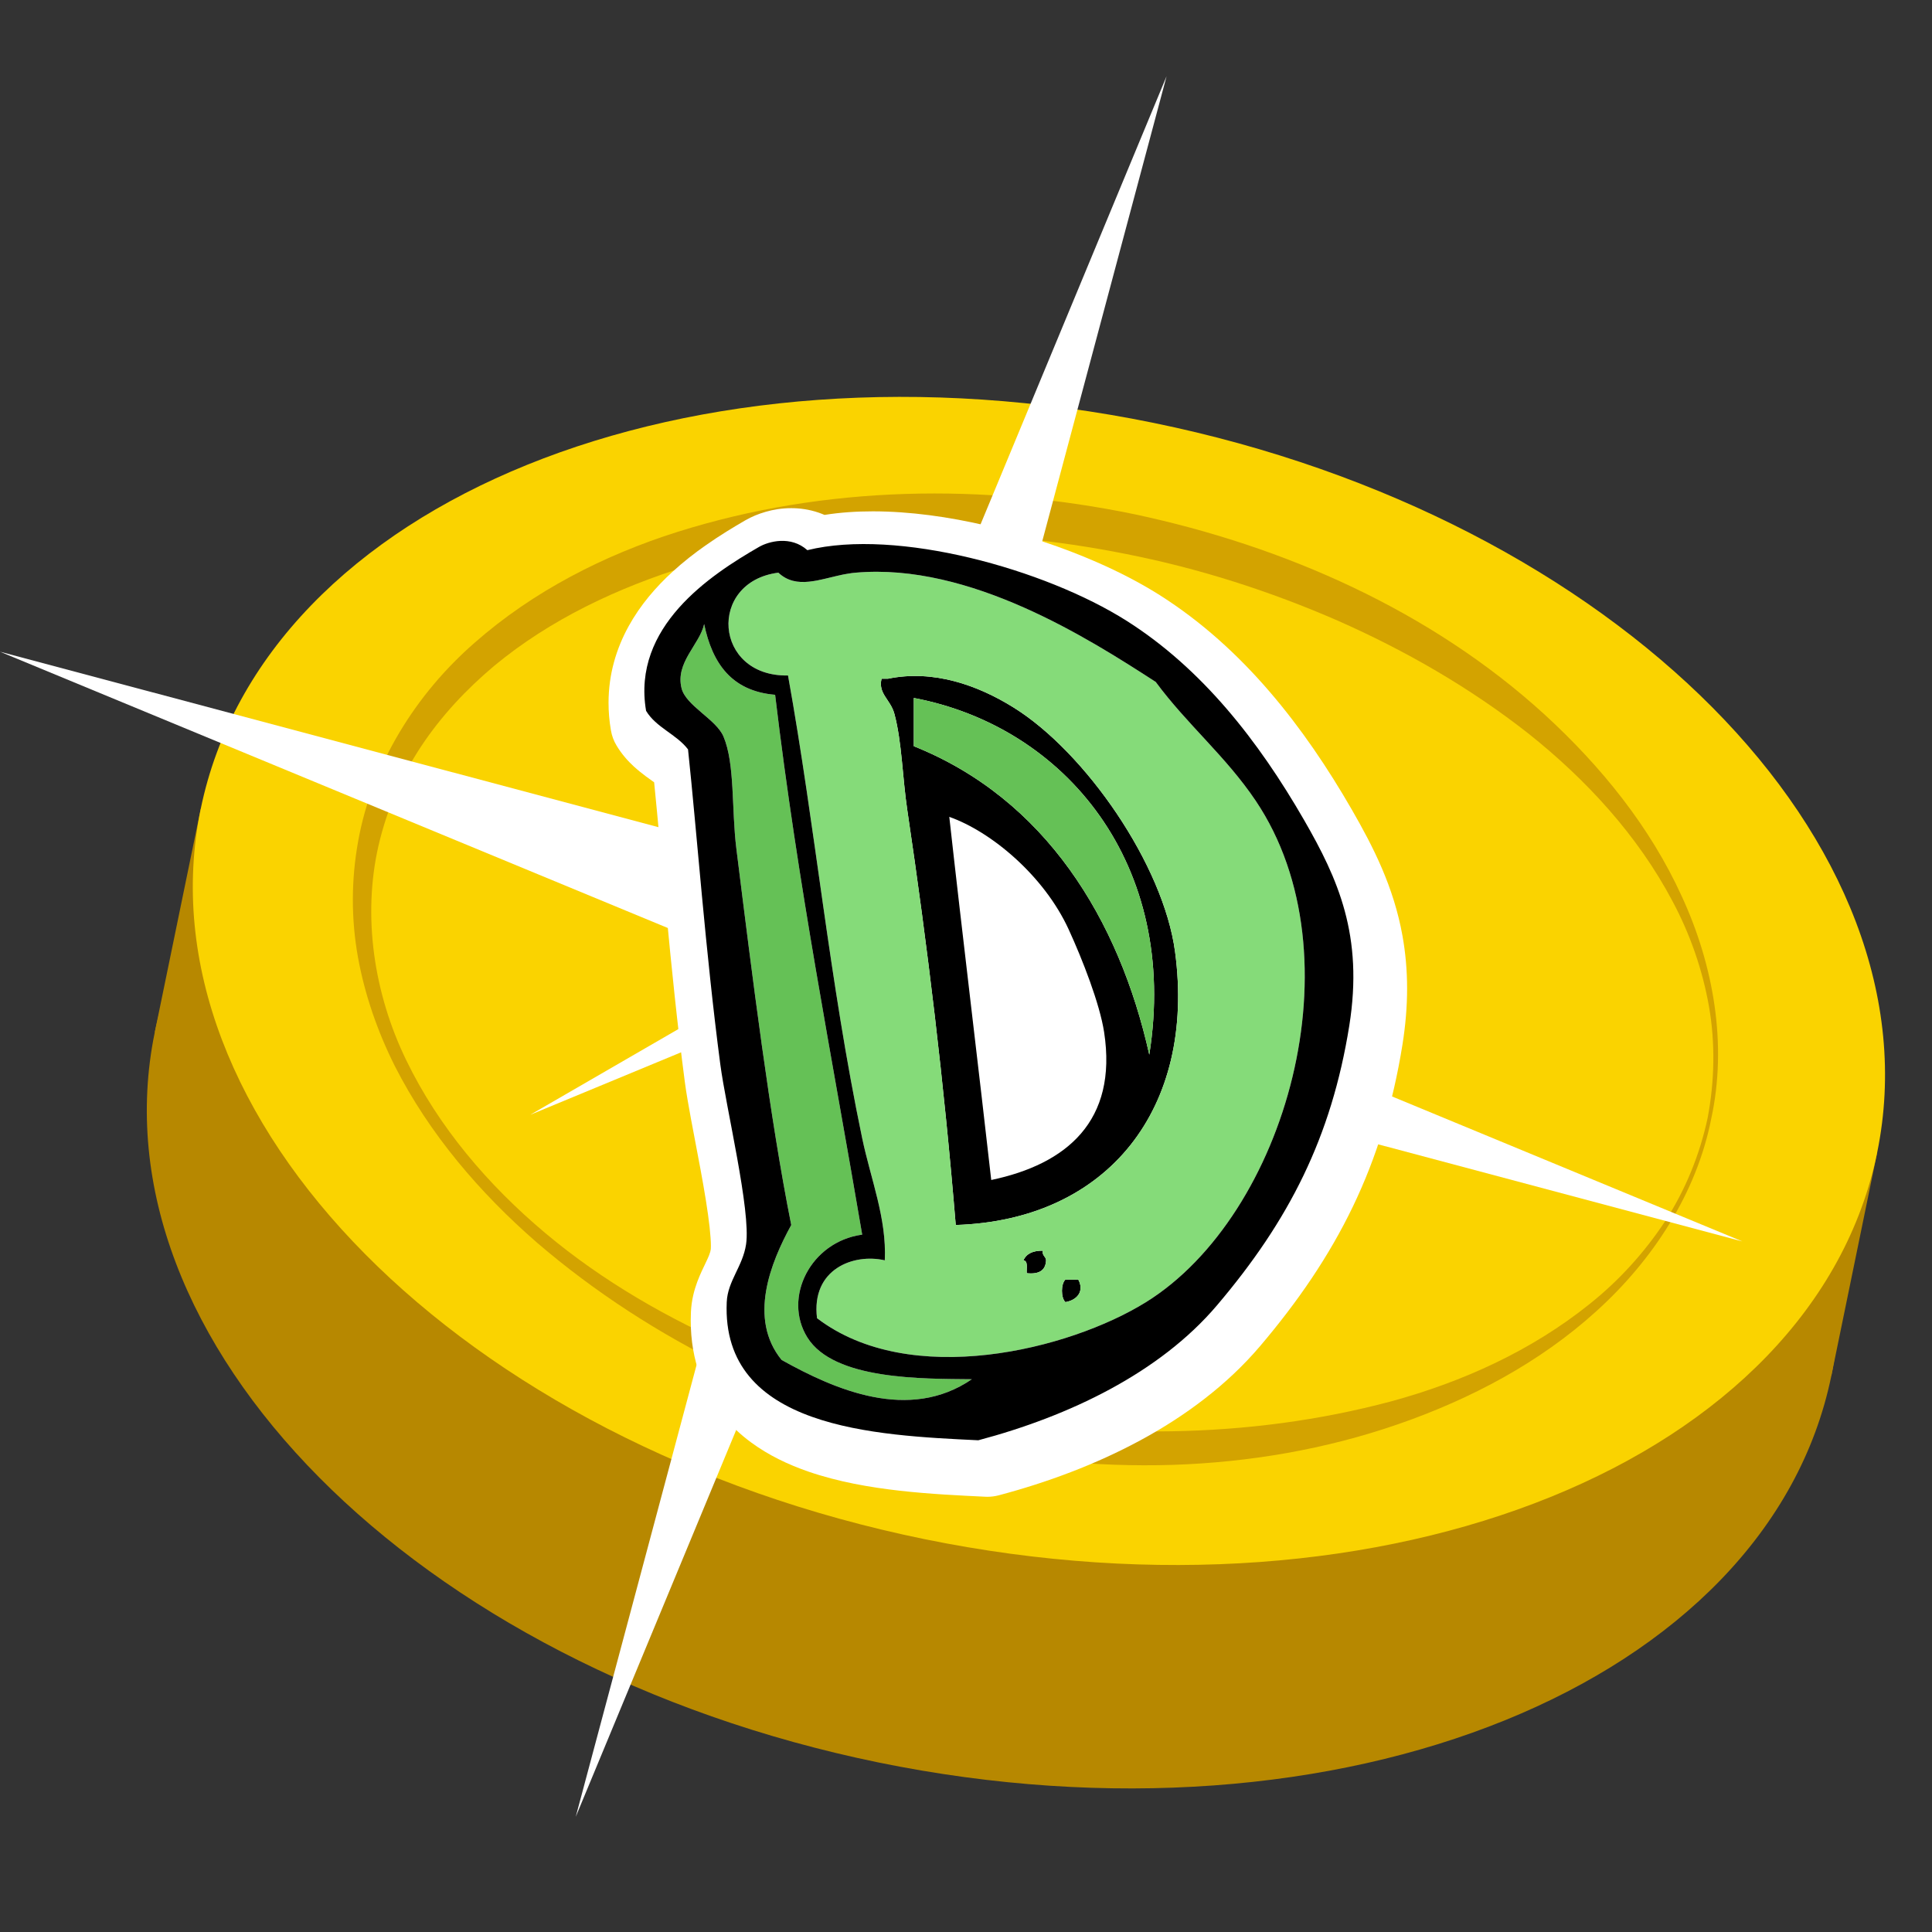 <svg width="256" height="256" viewBox="0 0 256 256" fill="none" xmlns="http://www.w3.org/2000/svg">
<rect x="0" y="0" width="256" height="256" fill="#333333" stroke="none"/>
<g clip-path="url(#clip0_10265_135978)">
<path d="M242.656 182.333C234.245 223.182 177.734 246.104 116.375 233.531C55.042 220.932 12.099 177.651 20.505 136.802C28.88 95.943 85.427 72.984 146.766 85.589C208.109 98.151 251.016 141.469 242.656 182.333Z" fill="#B78800"/>
<path d="M242.656 182.333L248.734 152.729L230.87 164.495L242.656 182.333Z" fill="#B78800"/>
<path d="M26.594 107.198L20.505 136.802L38.354 125.084L26.594 107.198Z" fill="#B78800"/>
<path d="M248.734 152.73C240.344 193.573 183.823 216.49 122.469 203.938C61.12 191.375 18.208 148.047 26.594 107.198C34.99 66.349 91.49 43.469 152.839 56.032C214.182 68.589 257.104 111.86 248.734 152.73Z" fill="#FAD300"/>
<path d="M226.271 148.13C227.193 143.255 227.297 138.219 226.448 133.354C225.588 128.484 223.943 123.76 221.609 119.401C216.979 110.651 210.151 103.265 202.51 97.187C194.781 91.12 186.203 86.187 177.245 82.234C168.234 78.307 158.885 75.317 149.255 73.416C139.667 71.495 129.844 70.573 120.083 70.692C110.307 70.833 100.531 72.203 91.208 74.969C81.88 77.849 72.927 82.062 65.49 88.224C61.802 91.323 58.489 94.849 55.828 98.859C53.172 102.87 51.25 107.291 50.146 112.083C48.016 121.432 49.542 131.656 53.828 140.479C58.125 149.354 64.687 157.041 72.276 163.406C79.859 169.771 88.568 174.765 97.604 178.666C106.698 182.531 116.213 185.281 125.943 187.078C145.193 190.713 165.312 190.776 184.354 185.682C193.812 183.104 202.937 178.974 210.661 172.765C214.542 169.666 217.906 165.953 220.641 161.818C223.333 157.666 225.229 153.005 226.271 148.13ZM226.745 148.245C224.807 158.125 218.979 167.005 211.526 173.739C204.01 180.562 194.865 185.385 185.281 188.708C175.641 192.047 165.526 193.771 155.344 194.104C145.151 194.416 135.016 193.364 125.052 191.172C105.318 186.724 86.479 177.802 71.177 164.677C63.599 158.094 56.896 150.276 52.297 141.219C50.042 136.708 48.339 131.844 47.432 126.833C46.521 121.771 46.531 116.578 47.458 111.469C49.266 101.302 55.099 91.958 62.885 85.172C70.656 78.333 80.042 73.552 89.786 70.474C109.396 64.297 130.432 64.031 150.354 68.146C170.156 72.364 189.547 80.89 204.651 94.666C212.13 101.515 218.656 109.547 222.865 118.812C227.052 127.901 228.901 138.364 226.745 148.245Z" fill="#D3A300"/>
<path d="M76.287 240.739L105.859 130.151L0 86.354L110.677 115.849L154.578 10.099L125.01 120.687L230.87 164.494L120.156 134.979L76.287 240.739Z" fill="white"/>
<path d="M137.708 170.552L114.016 129.593L70.266 147.713L111.229 124.01L93.141 80.286L116.865 121.26L160.604 103.14L119.641 126.838L137.708 170.552Z" fill="white"/>
<path d="M185.844 124.047C185.26 120.765 184.276 117.776 183.094 115.021C181.911 112.265 180.536 109.739 179.135 107.302C175.964 101.797 172.375 96.463 168.193 91.609C164.016 86.755 159.224 82.38 153.667 78.854C151.161 77.27 148.354 75.812 145.344 74.495C140.828 72.52 135.854 70.859 130.792 69.666C125.724 68.479 120.578 67.76 115.667 67.755C113.479 67.755 111.339 67.895 109.255 68.229C108.995 68.12 108.734 68.015 108.474 67.927C107.208 67.495 105.969 67.333 104.849 67.333C103.578 67.333 102.448 67.531 101.458 67.817C100.958 67.958 100.495 68.125 100.052 68.307C99.609 68.495 99.193 68.698 98.781 68.932C97.224 69.833 95.38 70.942 93.463 72.291C92.021 73.302 90.542 74.453 89.104 75.77C86.948 77.75 84.875 80.109 83.281 83.005C82.49 84.448 81.823 86.026 81.359 87.724C80.891 89.421 80.635 91.239 80.635 93.12C80.635 94.312 80.734 95.531 80.948 96.76C81.073 97.495 81.312 98.151 81.698 98.791C82.396 99.958 83.229 100.869 83.99 101.567C84.562 102.088 85.099 102.505 85.562 102.854C86 103.172 86.375 103.442 86.677 103.661C87.177 108.646 87.698 114.541 88.286 120.828C88.969 128.052 89.75 135.802 90.745 143.369C90.844 144.135 90.974 144.953 91.125 145.833C91.385 147.375 91.713 149.093 92.057 150.901C92.573 153.604 93.125 156.489 93.536 159.062C93.74 160.349 93.911 161.552 94.026 162.593C94.141 163.63 94.198 164.515 94.198 165.067C94.198 165.229 94.193 165.359 94.188 165.453C94.182 165.494 94.182 165.531 94.177 165.552C94.177 165.562 94.177 165.573 94.177 165.578C94.151 165.755 94.094 165.968 93.958 166.328C93.854 166.588 93.698 166.927 93.5 167.343C93.203 167.974 92.786 168.791 92.385 169.869C92.188 170.406 91.995 171.01 91.844 171.682C91.693 172.349 91.588 173.078 91.552 173.854C91.536 174.229 91.526 174.609 91.526 174.984C91.526 177.588 91.943 180.062 92.781 182.323C93.505 184.297 94.552 186.083 95.812 187.619C96.911 188.968 98.167 190.13 99.505 191.114C101.854 192.843 104.432 194.062 107.083 194.984C111.057 196.354 115.219 197.073 119.25 197.531C123.276 197.984 127.182 198.161 130.536 198.323C130.63 198.328 130.724 198.333 130.818 198.333C131.333 198.333 131.849 198.265 132.344 198.135C138.74 196.437 145.167 194.062 151.125 190.838C154.099 189.229 156.964 187.401 159.63 185.328C162.302 183.26 164.781 180.942 166.979 178.354C171.99 172.453 176.099 166.453 179.25 159.906C182.401 153.364 184.573 146.307 185.833 138.422C186.25 135.812 186.448 133.338 186.448 130.984C186.448 128.547 186.234 126.234 185.844 124.047Z" fill="white"/>
<path d="M131.344 156.355C141.323 154.261 148.109 148.552 146.302 136.771C145.719 132.99 143.448 127.172 141.599 123.141C138.328 116.021 131.328 110.188 125.786 108.24C127.484 123.584 129.802 142.631 131.344 156.355ZM152.286 139.75C156.276 114.62 141.219 96.302 121.083 92.485V98.875C138.49 105.844 148.286 121.787 152.286 139.75ZM155.703 126.125C158.458 146.792 146.854 161.683 126.641 162.318C125.099 143.594 122.917 125.438 120.229 107.391C119.568 102.959 119.516 98.365 118.521 94.615C118 92.662 116.323 91.948 116.813 89.933H117.667C123.651 88.698 129.531 90.766 134.333 93.766C143.807 99.672 154.167 114.579 155.703 126.125Z" fill="black"/>
<path d="M152.286 139.75C148.286 121.786 138.49 105.844 121.083 98.875V92.484C141.219 96.302 156.276 114.62 152.286 139.75Z" fill="#65C156"/>
<path d="M142.88 169.552C143.698 171.078 142.76 172.261 141.172 172.537C140.563 171.964 140.563 170.12 141.172 169.552H142.88Z" fill="black"/>
<path d="M135.615 167C136.005 166.109 136.88 165.703 138.182 165.724C138.057 166.411 138.583 166.458 138.609 167C138.552 168.365 137.641 168.875 136.047 168.703C136.005 168.031 136.25 167.078 135.615 167Z" fill="black"/>
<path d="M106.979 177.218C110.505 182.875 122.234 182.682 128.776 182.755C120.453 188.448 110.651 184.156 103.563 180.198C99.125 174.729 102.089 167.343 104.844 162.317C101.99 148.005 99.734 129.781 97.578 112.5C96.912 107.177 97.406 101.234 95.865 97.593C94.901 95.312 90.896 93.52 90.313 91.208C89.448 87.781 92.729 85.385 93.302 82.692C94.38 87.864 96.917 91.583 102.708 92.062C105.719 117.364 110.266 140.161 114.245 163.593C107.396 164.531 103.703 171.958 106.979 177.218Z" fill="#65C156"/>
<path d="M103.135 75.881C104.344 77.016 105.719 77.23 107.208 77.073C107.276 77.068 107.344 77.058 107.411 77.052C107.687 77.016 107.969 76.969 108.255 76.917C108.323 76.901 108.396 76.886 108.469 76.875C108.505 76.865 108.536 76.86 108.573 76.849C108.682 76.829 108.786 76.808 108.896 76.782C109.042 76.75 109.187 76.719 109.333 76.683C109.479 76.651 109.625 76.615 109.771 76.579C109.88 76.552 109.99 76.526 110.099 76.5C110.177 76.48 110.25 76.464 110.323 76.448C110.474 76.412 110.62 76.375 110.771 76.339C110.844 76.323 110.917 76.308 110.995 76.287C111.104 76.261 111.219 76.24 111.333 76.214C111.406 76.198 111.484 76.183 111.557 76.167C111.672 76.141 111.786 76.12 111.901 76.094C112.052 76.068 112.203 76.037 112.354 76.016C112.432 76 112.51 75.99 112.583 75.98C112.698 75.959 112.812 75.943 112.932 75.927C113.083 75.912 113.24 75.896 113.391 75.881C128.536 74.552 144.349 84.672 153.141 90.36C157.297 96 162.417 100.198 166.391 106.11C180.214 126.677 170.38 161.021 151.859 172.537C141.682 178.865 120.594 184.089 108.26 174.667C107.458 168.177 113.089 166.037 117.24 167C117.505 161.438 115.375 156.23 114.245 150.823C109.859 129.797 108.068 109.813 104.417 89.506C94.552 89.698 93.724 77.089 103.135 75.881ZM118.521 94.615C119.516 98.37 119.568 102.959 120.229 107.391C122.917 125.438 125.099 143.594 126.641 162.318C146.854 161.683 158.458 146.792 155.703 126.125C154.167 114.579 143.807 99.672 134.333 93.766C129.531 90.766 123.651 88.698 117.667 89.933H116.807C116.323 91.948 118 92.662 118.521 94.615ZM136.047 168.704C137.641 168.875 138.552 168.365 138.609 167C138.583 166.459 138.057 166.412 138.182 165.724C136.88 165.704 136.005 166.11 135.615 167C136.25 167.079 136.005 168.032 136.047 168.704ZM141.172 172.537C142.76 172.261 143.698 171.079 142.88 169.552H141.172C140.562 170.12 140.562 171.964 141.172 172.537Z" fill="#85DB79"/>
<path d="M172.802 108.667C177.276 116.438 180.698 123.948 178.786 135.917C176.422 150.698 170.792 161.735 161.26 172.959C153.651 181.927 141.661 187.651 129.63 190.844C116.031 190.193 95.557 189.302 96.297 172.537C96.417 169.73 98.422 167.802 98.859 164.875C99.516 160.474 96.193 146.74 95.443 141.026C93.484 126.131 92.338 110.292 91.167 99.297C89.63 97.282 86.938 96.412 85.609 94.188C83.703 83.042 94.125 76.188 100.568 72.474C101.87 71.724 104.792 70.943 106.979 72.901C118.854 69.974 138.458 75.401 149.292 82.266C159.25 88.579 166.734 98.136 172.802 108.667ZM90.312 91.209C90.896 93.521 94.901 95.313 95.865 97.594C97.406 101.235 96.912 107.177 97.578 112.5C99.734 129.782 101.99 148.006 104.844 162.318C102.089 167.344 99.125 174.73 103.563 180.198C110.651 184.157 120.453 188.448 128.776 182.756C122.234 182.683 110.505 182.875 106.979 177.219C103.703 171.959 107.396 164.532 114.245 163.594C110.266 140.162 105.719 117.365 102.708 92.063C96.917 91.579 94.38 87.865 93.302 82.693C92.729 85.386 89.448 87.782 90.312 91.209ZM103.135 75.881C93.724 77.089 94.552 89.693 104.417 89.506C108.068 109.813 109.859 129.797 114.245 150.823C115.375 156.23 117.505 161.438 117.24 167C113.089 166.037 107.458 168.177 108.26 174.667C120.594 184.089 141.682 178.865 151.859 172.537C170.38 161.021 180.214 126.677 166.391 106.11C162.417 100.198 157.297 96 153.141 90.36C144.349 84.672 128.536 74.552 113.391 75.881C113.24 75.891 113.083 75.912 112.932 75.927C112.813 75.943 112.698 75.959 112.583 75.98C112.51 75.99 112.432 76 112.354 76.016C112.203 76.037 112.052 76.068 111.901 76.094C111.786 76.12 111.672 76.141 111.557 76.162C111.484 76.177 111.406 76.198 111.333 76.214C111.219 76.24 111.104 76.261 110.995 76.287C110.922 76.308 110.844 76.323 110.771 76.339C110.62 76.375 110.474 76.412 110.323 76.448C110.25 76.464 110.177 76.48 110.099 76.5C109.99 76.526 109.88 76.552 109.771 76.579C109.625 76.615 109.479 76.651 109.333 76.683C109.188 76.719 109.042 76.75 108.896 76.782C108.786 76.808 108.682 76.829 108.573 76.849C108.536 76.86 108.505 76.865 108.469 76.875C108.396 76.886 108.323 76.901 108.255 76.917C107.969 76.969 107.693 77.016 107.411 77.047C107.344 77.058 107.276 77.068 107.208 77.073C105.719 77.224 104.344 77.016 103.135 75.881Z" fill="black"/>
</g>
<defs>
<clipPath id="clip0_10265_135978">
<rect width="256" height="256" fill="white"/>
</clipPath>
</defs>
</svg>
